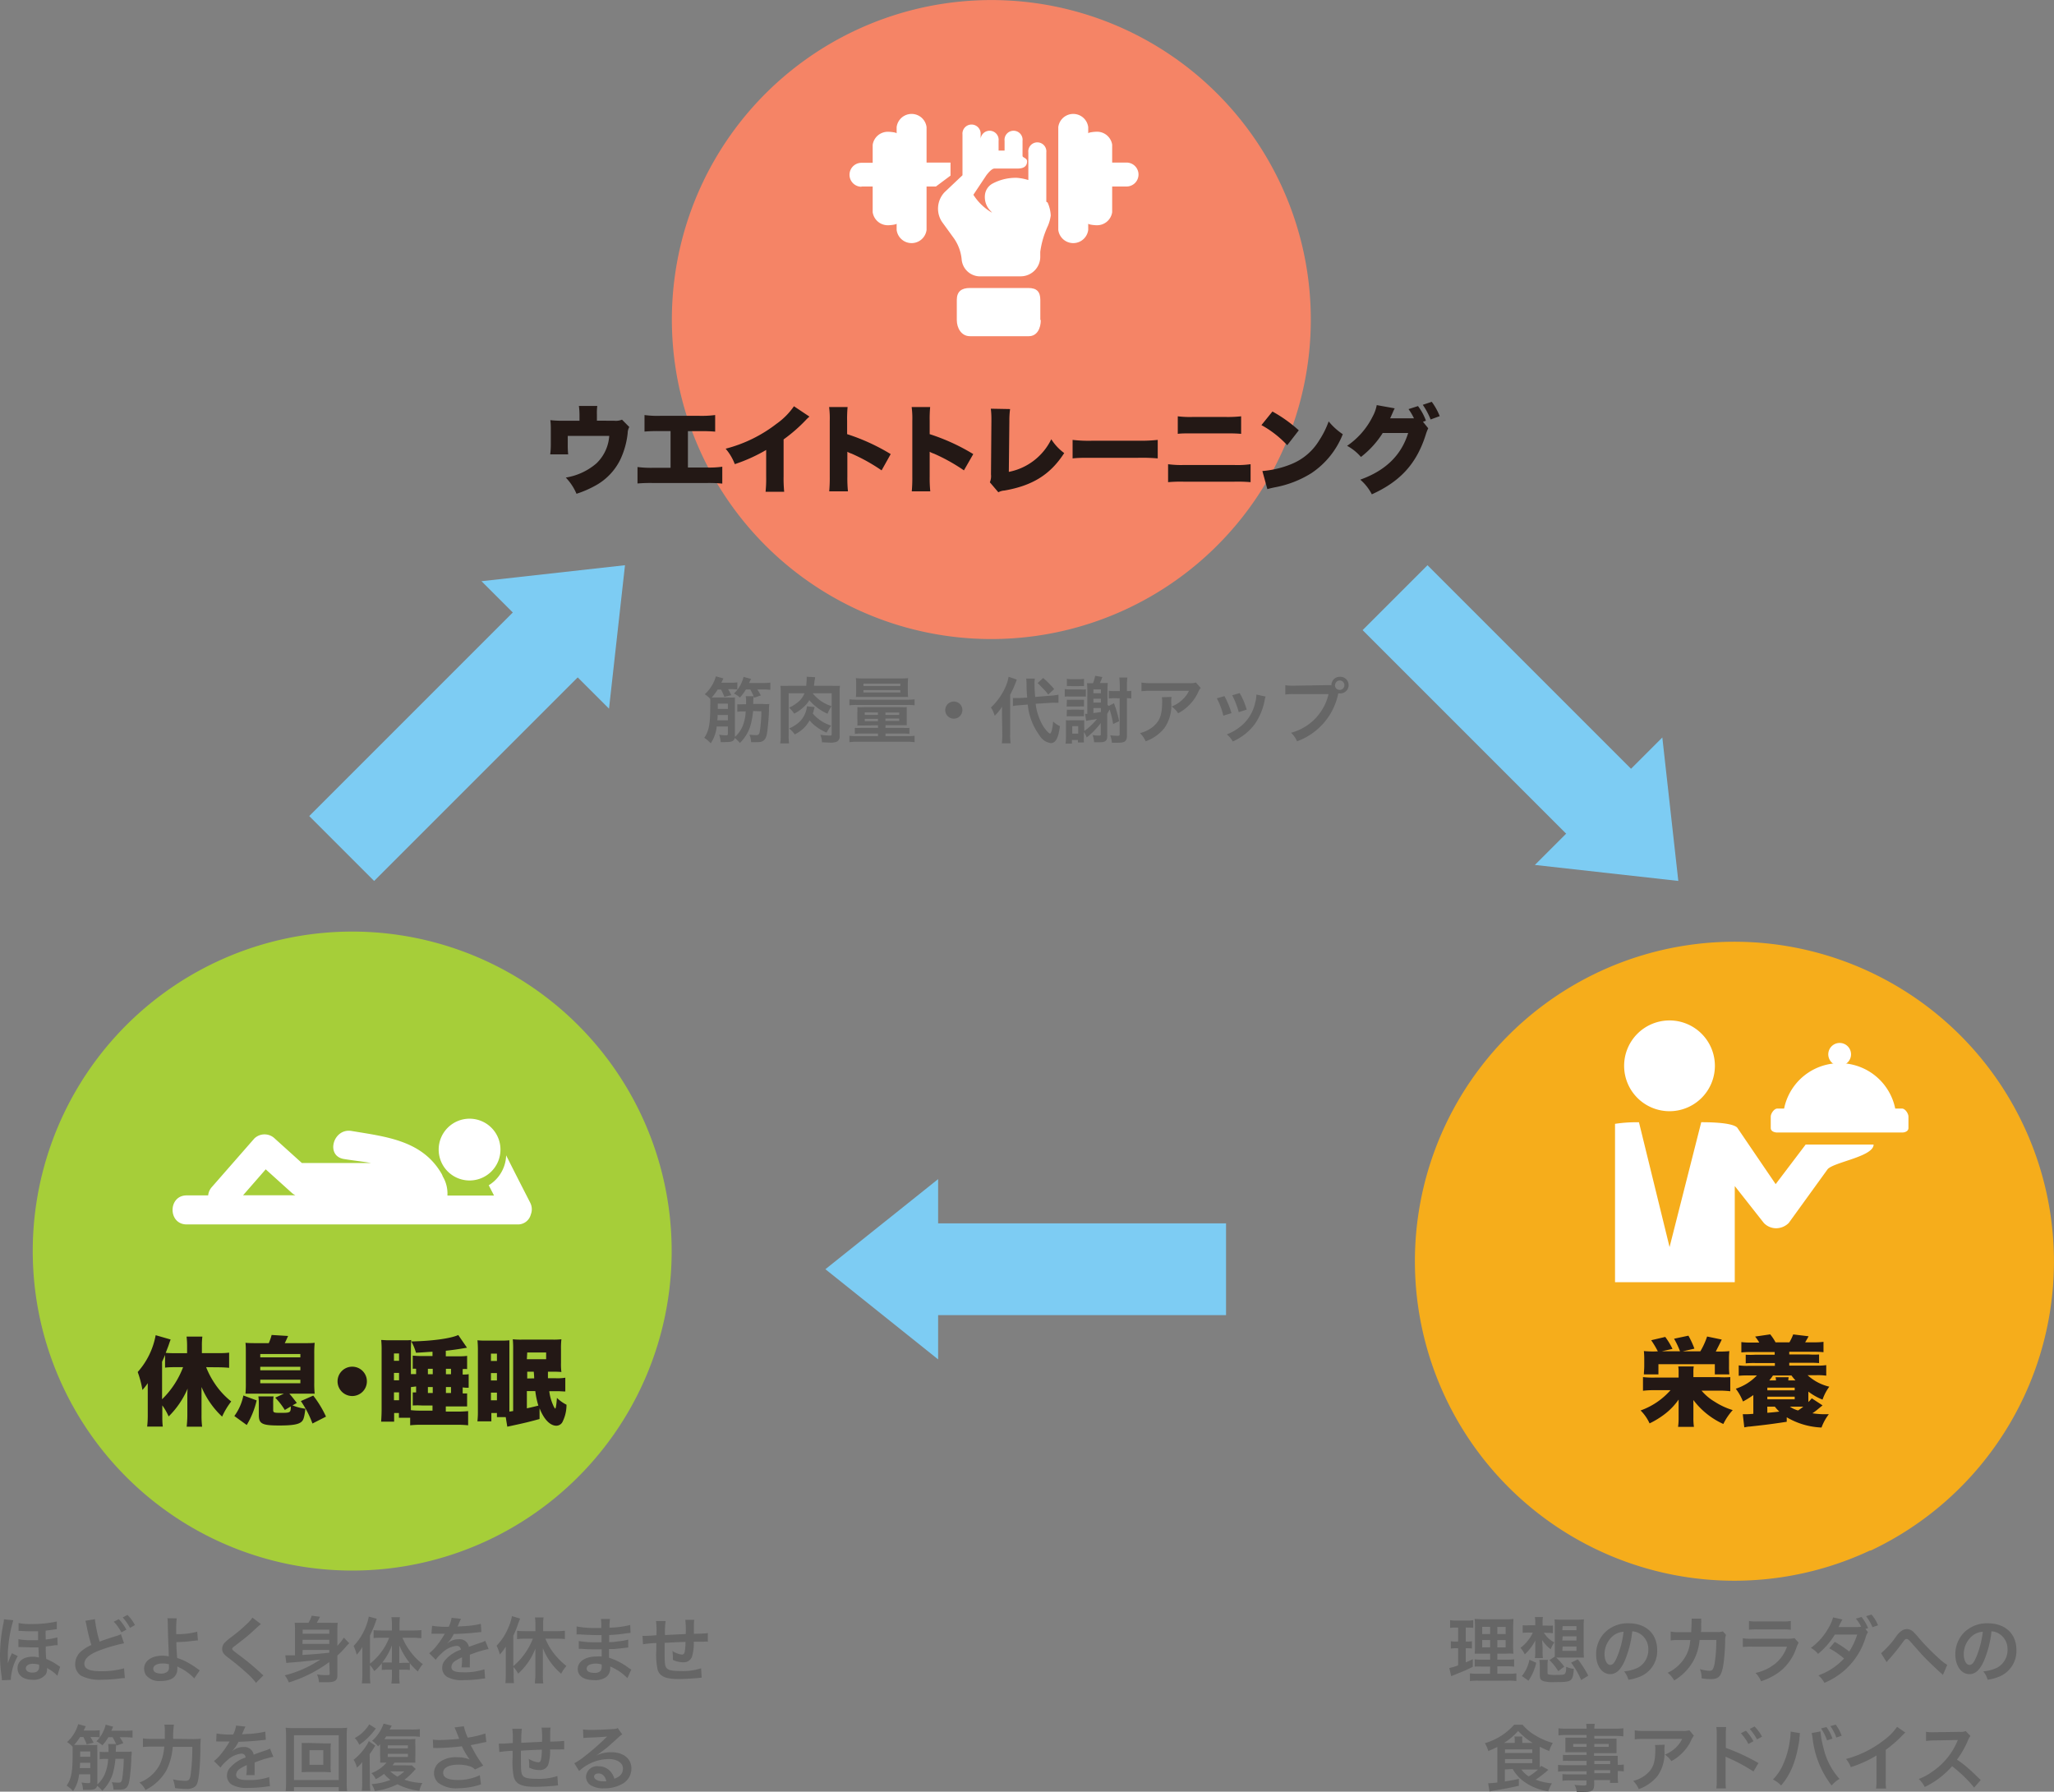 <svg xmlns="http://www.w3.org/2000/svg" width="343.07" height="299.24" viewBox="0 0 343.07 299.24"><rect x="0" y="0" width="343.07" height="299.24" fill="#808080" stroke="none"/><defs><style>.cls-1{fill:#f58466;}.cls-2{fill:#a6ce39;}.cls-3{fill:#f6ad1b;}.cls-4{fill:#231815;}.cls-5{fill:#666;}.cls-6{fill:#7dccf3;}.cls-7{fill:#fff;}</style></defs><title>concept</title><g id="レイヤー_2" data-name="レイヤー 2"><g id="レイヤー_1-2" data-name="レイヤー 1"><path class="cls-1" d="M188.26,101.67a53.36,53.36,0,1,1,25.61-71,53.36,53.36,0,0,1-25.61,71"/><path class="cls-2" d="M81.51,257.25a53.36,53.36,0,1,1,25.61-71,53.37,53.37,0,0,1-25.61,71"/><path class="cls-3" d="M312.38,258.94A53.36,53.36,0,1,1,338,188a53.38,53.38,0,0,1-25.61,71"/><path class="cls-4" d="M102.58,70.27a2.71,2.71,0,0,0,1.31-.18l1.22,1.23a2.1,2.1,0,0,0-.27,1,13.65,13.65,0,0,1-1.24,4.45,9.92,9.92,0,0,1-4.11,4.31,17.44,17.44,0,0,1-3.2,1.39,9,9,0,0,0-1.79-2.71,10.32,10.32,0,0,0,5.12-2.37,7,7,0,0,0,2.14-4.59H94.83V74.2a15,15,0,0,0,.07,1.69h-3a13.23,13.23,0,0,0,.1-1.77V71.9c0-.66,0-1.1-.08-1.73a16,16,0,0,0,2,.1h2.87v-1a11.2,11.2,0,0,0-.1-1.47h3.07a9.14,9.14,0,0,0-.06,1.46v1Z"/><path class="cls-4" d="M114.9,78.08H118a15.47,15.47,0,0,0,2.64-.13v2.82a23.23,23.23,0,0,0-2.59-.1h-9a25.34,25.34,0,0,0-2.57.08V78a17.89,17.89,0,0,0,2.62.13H112V72h-1.76a25,25,0,0,0-2.59.08V69.32a16.17,16.17,0,0,0,2.64.13h6.52a17.51,17.51,0,0,0,2.64-.13v2.77a25.66,25.66,0,0,0-2.6-.08H114.9Z"/><path class="cls-4" d="M135.2,69.58a6,6,0,0,0-.62.59,26.29,26.29,0,0,1-3.7,3.22v6.16a22.65,22.65,0,0,0,.1,2.59h-3.11a21.43,21.43,0,0,0,.1-2.57V75.15a27.43,27.43,0,0,1-5.24,2.37,8.7,8.7,0,0,0-1.53-2.58,23.37,23.37,0,0,0,8.5-4.16,11.76,11.76,0,0,0,2.91-2.93Z"/><path class="cls-4" d="M138.5,82.06a24.31,24.31,0,0,0,.09-2.45V70.3a14.62,14.62,0,0,0-.11-2.32h3.09a21.65,21.65,0,0,0-.08,2.34v2.19a33.91,33.91,0,0,1,7.28,3.33l-1.52,2.72a30.33,30.33,0,0,0-5-2.79,3.32,3.32,0,0,1-.72-.32v4.16a21.57,21.57,0,0,0,.1,2.45Z"/><path class="cls-4" d="M152.29,82.06a24.31,24.31,0,0,0,.09-2.45V70.3a14.62,14.62,0,0,0-.11-2.32h3.09a21.65,21.65,0,0,0-.08,2.34v2.19a33.91,33.91,0,0,1,7.28,3.33L161,78.56a30.33,30.33,0,0,0-5-2.79,3.32,3.32,0,0,1-.72-.32v4.16a21.57,21.57,0,0,0,.1,2.45Z"/><path class="cls-4" d="M168.71,68.32a14,14,0,0,0-.12,2l-.09,8.49a10,10,0,0,0,7.09-5.45,8.57,8.57,0,0,0,2.16,2.31c-2.32,3.59-5.28,5.44-10,6.26a2.36,2.36,0,0,0-1,.29l-1.42-1.67a2.58,2.58,0,0,0,.19-1.31l.07-8.9V70a13.27,13.27,0,0,0-.1-1.74Z"/><path class="cls-4" d="M179.15,73.47a23.16,23.16,0,0,0,3.28.14h7.65a27,27,0,0,0,3.29-.14v3.09a30.69,30.69,0,0,0-3.3-.1h-7.62c-1.79,0-2.32,0-3.3.1Z"/><path class="cls-4" d="M195.1,77.53a16.16,16.16,0,0,0,2.68.13h8.27a15.9,15.9,0,0,0,2.83-.13v3a24.46,24.46,0,0,0-2.78-.08h-8.37a23.34,23.34,0,0,0-2.63.08Zm1.62-8a16.4,16.4,0,0,0,2.5.11h5.42a20.69,20.69,0,0,0,2.66-.11v2.93c-.91-.07-1.33-.08-2.62-.08h-5.49c-1.19,0-1.91,0-2.47.08Z"/><path class="cls-4" d="M212.53,68.73a23.5,23.5,0,0,1,4.4,3.14L215,74.36A17.06,17.06,0,0,0,210.69,71Zm-1.68,9.94a16.32,16.32,0,0,0,4.82-1.15,9.67,9.67,0,0,0,4.69-4,14.84,14.84,0,0,0,1.56-3.14,10.6,10.6,0,0,0,2.36,2.14,14,14,0,0,1-5.22,6.49,17.41,17.41,0,0,1-6.23,2.4c-.62.14-.72.16-1.15.28Z"/><path class="cls-4" d="M238.55,71.53a7.62,7.62,0,0,0-.42,1.09c-1.52,4.8-4.22,7.78-9,9.94a8.18,8.18,0,0,0-1.93-2.45c4.23-1.52,6.84-4.06,8-7.79l-4.25,0a15.52,15.52,0,0,1-3.64,4A8.17,8.17,0,0,0,225,74.46a12.79,12.79,0,0,0,4.26-4.88,6.34,6.34,0,0,0,.69-1.92l3,.54c-.08.16-.1.18-.19.39a2.42,2.42,0,0,0-.11.25l-.15.34c-.11.24-.17.4-.19.42a2,2,0,0,1-.13.27l3.64,0h.35a9.85,9.85,0,0,0-.91-1.54l1.58-.51a9.3,9.3,0,0,1,1.33,2.45l-.5.17Zm.59-4.42a10.7,10.7,0,0,1,1.33,2.39l-1.52.56a12.22,12.22,0,0,0-1.31-2.45Z"/><path class="cls-4" d="M34.43,228.34A14.1,14.1,0,0,0,35.82,231a13.07,13.07,0,0,0,2.8,3.07,12.24,12.24,0,0,0-1.52,2.53,14,14,0,0,1-1.81-2.05,14.29,14.29,0,0,1-1.63-2.9c0,.4,0,.82,0,1.43v3.28a14.33,14.33,0,0,0,.1,1.92H31.18c.06-.58.11-1.28.11-1.91v-2.91c0-.46,0-1.07.05-1.55a14.5,14.5,0,0,1-3.17,4.66,10.44,10.44,0,0,0-1.06-1.85v1.7c0,.67,0,1.2.08,1.84H24.58a15.84,15.84,0,0,0,.1-1.84v-3.73c0-.24,0-.8,0-1.68a10.29,10.29,0,0,1-.89,1.14,16.88,16.88,0,0,0-.79-3,12.64,12.64,0,0,0,3-6.15l2.5.72c-.14.37-.14.37-.38,1.08-.13.35-.28.72-.44,1.15.55.05,1.14.06,1.72.06h1.85v-1.26a12.91,12.91,0,0,0-.09-1.52H33.8a11.83,11.83,0,0,0-.08,1.52V226h2.55c.69,0,1.39,0,2-.09v2.54c-.56-.06-1.28-.09-1.89-.09Zm-5,0c-.5,0-1.24,0-1.86.08V226.3c-.22.53-.27.63-.5,1.14v6.26a14.74,14.74,0,0,0,3.51-5.36Z"/><path class="cls-4" d="M39.14,236.5a8.58,8.58,0,0,0,1.51-3.43l2.22.82A14.15,14.15,0,0,1,41.21,238Zm3.61-3.73c-.85,0-1.3,0-1.75,0a18.88,18.88,0,0,0,.06-1.91v-4.67c0-.9,0-1.41-.06-1.92.51.05,1,.06,2,.06h1.89a8.28,8.28,0,0,0,.48-1.37l2.75.17-.3.66c-.16.35-.16.35-.26.54h3c1,0,1.5,0,2-.06a18.24,18.24,0,0,0-.07,1.92v4.67a17.41,17.41,0,0,0,.07,1.91c-.45,0-.93,0-1.75,0H48.33c.32.35.74.88,1.25,1.55l-.72.4a8.35,8.35,0,0,0,2.15.56c-.18,1.38-.29,1.81-.6,2.13-.48.48-1.49.67-3.74.67-2.9,0-3.44-.27-3.44-1.76v-1.93a6.86,6.86,0,0,0-.08-1.17h2.54a7.27,7.27,0,0,0-.06,1.17v1.12c0,.4.14.46,1.13.46,1.75,0,1.8,0,1.81-1.07l-1,.59a12,12,0,0,0-1.6-2.06l1.44-.66Zm.72-6.07h6.7v-.56h-6.7Zm0,2.16h6.7v-.59h-6.7Zm0,2.17h6.7v-.6h-6.7Zm8.72,6.72A16.77,16.77,0,0,0,50.25,234l2.07-.91a17.9,17.9,0,0,1,2.13,3.51Z"/><path class="cls-4" d="M61.28,230.69a2.45,2.45,0,1,1-2.44-2.43A2.44,2.44,0,0,1,61.28,230.69Z"/><path class="cls-4" d="M69.5,228.61a2.75,2.75,0,0,0-.56,0v-2.2a14.45,14.45,0,0,0,1.73.07h1.57v-.71c-.48,0-1.4.1-2.76.16a8.8,8.8,0,0,0-.78-1.89c3.46-.06,6.59-.49,7.84-1.07L78,225.09c-1.57.27-2.21.36-3.54.51v.93h1.84c.66,0,1.2,0,1.72-.08v2.21a4.14,4.14,0,0,0-.74,0v.91c.46,0,.69,0,1-.06v2.27c-.36,0-.52,0-1-.06v1a5,5,0,0,0,.74,0v2.18l-.56,0h-3v.86h1.88a17.36,17.36,0,0,0,1.85-.08v2.37a16.56,16.56,0,0,0-1.92-.09H70.43a16,16,0,0,0-1.92.09v-1.26H66.63V236h-.8v1.44H63.66c.05-.74.08-1.39.08-2.1v-9.81a14.79,14.79,0,0,0-.07-1.73c.32,0,.69.05,1.27.05h2.45c.59,0,1,0,1.29-.05,0,.34-.05.79-.05,1.63v4.07h.87Zm-3.7-1.33h.85v-1.23H65.8Zm0,3.25h.85V229.3H65.8Zm0,3.33h.85v-1.31H65.8Zm2.83-2.19v3.85a14.06,14.06,0,0,0,1.51.08h2.1v-.86H70.51a14.58,14.58,0,0,0-1.57,0v-2.18c.21,0,.26,0,.56,0v-1Zm3.65-2.15v-.91h-.81v.91Zm-.81,3.14h.81v-1h-.81Zm3.86-3.14v-.91h-.85v.91Zm-.85,3.14h.85v-1h-.85Z"/><path class="cls-4" d="M90.12,237c-1.87.51-2.59.68-4.78,1.15l-.61.13-.26-1.6H83V236h-.93v1.39H79.74a13.73,13.73,0,0,0,.08-1.7V225.66a17.64,17.64,0,0,0-.07-1.81,10.9,10.9,0,0,0,1.27.05h2.81a10.42,10.42,0,0,0,1.25-.05c0,.34,0,.9,0,1.67v10.24l.63-.09V225.41a16.39,16.39,0,0,0-.06-1.73,12.14,12.14,0,0,0,1.51.06h5.17a11.29,11.29,0,0,0,1.44-.06,13.22,13.22,0,0,0-.07,1.71v2.27a9.75,9.75,0,0,0,.07,1.49,11.9,11.9,0,0,0-1.25-.05h-1l0,1.09h1.33a8,8,0,0,0,1.57-.09v2.3c-.45,0-.82-.05-1.38-.05H91.74a8.13,8.13,0,0,0,.66,2.36,1.87,1.87,0,0,0,.33.56c.1,0,.21-.66.29-1.8a6.31,6.31,0,0,0,1.6,1.14,6.28,6.28,0,0,1-.61,2.75,1.18,1.18,0,0,1-1.08.76c-1.06,0-2.1-1.09-2.81-2.92ZM82,227.3h1v-1.22H82Zm0,3.26h1v-1.23H82Zm0,3.31h1v-1.28H82Zm6-6.86h3.22v-1.12H88.06Zm1.22,3.2c0-.08,0-.45-.07-1.11H88.06v1.13Zm-1.22,5c.7-.15.7-.15,1.92-.45a13.61,13.61,0,0,1-.51-2.42l-1.41,0Z"/><path class="cls-4" d="M287,230A13.64,13.64,0,0,0,289,230v2.36a15.6,15.6,0,0,0-1.92-.1h-2.88a8.55,8.55,0,0,0,2.21,1.86,11.89,11.89,0,0,0,3,1.39,9.88,9.88,0,0,0-1.57,2.32,12.94,12.94,0,0,1-5-4,5.24,5.24,0,0,0,0,.56v.32c0,.21,0,.35,0,.39v1.65a9.3,9.3,0,0,0,.09,1.56h-2.65a10.18,10.18,0,0,0,.09-1.53V235c0-.56,0-.83,0-1.25a10.67,10.67,0,0,1-2.14,2.29,14.28,14.28,0,0,1-2.71,1.69,7.31,7.31,0,0,0-1.5-2.16,12,12,0,0,0,5-3.39h-2.6a16.06,16.06,0,0,0-2,.1V230a14.69,14.69,0,0,0,2,.08h3.95v-.86a5.31,5.31,0,0,0-.06-1h2.59a5.43,5.43,0,0,0-.06,1V230ZM276.9,225.7a15.49,15.49,0,0,0-1.11-1.86l2.35-.55a12.46,12.46,0,0,1,1.21,2l-1.81.4h3.07a13.87,13.87,0,0,0-1-2.1l2.4-.51a14.8,14.8,0,0,1,1,2.17l-1.94.44H284a12.36,12.36,0,0,0,1.13-2.47l2.45.51c-.35.74-.72,1.44-1,2h.61a14.22,14.22,0,0,0,1.66-.07,10.49,10.49,0,0,0-.06,1.43v1.05a11.15,11.15,0,0,0,.06,1.41h-2.43v-1.71H277v1.71h-2.43c0-.43.06-.85.06-1.36V227a13.25,13.25,0,0,0-.06-1.35,16.41,16.41,0,0,0,1.64.07Z"/><path class="cls-4" d="M304.41,234.72l-1,.82c-.17.14-.38.29-.69.5a13.37,13.37,0,0,0,2.21.16c.1,0,.31,0,.53,0a8.33,8.33,0,0,0-1.22,2.22,12.42,12.42,0,0,1-5.81-1.71v.75c-2.41.37-3.66.53-6.19.8-.27,0-.53.07-.9.13l-.25-2.19.3,0c.3,0,.72,0,1.46-.07V233a14.33,14.33,0,0,1-1.73,1.07,9,9,0,0,0-1.2-2.13,8.51,8.51,0,0,0,3.53-2.22h-1.37a14,14,0,0,0-1.67.06v-1.74a10.17,10.17,0,0,0,1.67.08h4.37v-.47H293.2a14.42,14.42,0,0,0-1.62.05v-1.44a12.51,12.51,0,0,0,1.62,0h3.22v-.45H292.5a16.21,16.21,0,0,0-1.65.07v-1.73a11.46,11.46,0,0,0,1.65.08h1.34a7.1,7.1,0,0,0-.69-1l2.52-.37a8.11,8.11,0,0,1,.89,1.33h2.32a8.69,8.69,0,0,0,.63-1.32l2.57.31-.22.41c-.1.16-.18.31-.35.6h1.41a11.64,11.64,0,0,0,1.65-.08v1.73a15.7,15.7,0,0,0-1.65-.07h-4.07v.45h3.36a12.69,12.69,0,0,0,1.62,0v1.44a14.51,14.51,0,0,0-1.62-.05h-3.36v.47h4.52a10.1,10.1,0,0,0,1.66-.08v1.76a10.59,10.59,0,0,0-1.66-.08h-1.46a8.11,8.11,0,0,0,3.63,1.92,8,8,0,0,0-1.13,2.16,9.91,9.91,0,0,1-2.37-1.34v1.74a5,5,0,0,0,.57-.62Zm-9.22-2.51h4.57v-.45h-4.57Zm0,1.5h4.57v-.44h-4.57Zm0,2.25c1-.08,1.42-.13,2-.2a7.39,7.39,0,0,1-.75-.83h-1.26Zm1.44-5.41a1.83,1.83,0,0,0-.07-.53h2.19a4.08,4.08,0,0,0-.06.53h1.2a9.84,9.84,0,0,1-.67-.82h-3.09a9.72,9.72,0,0,1-.61.82Zm2.32,4.38a4.4,4.4,0,0,0,1.37.64,7.9,7.9,0,0,0,.88-.64H299Z"/><path class="cls-5" d="M125.78,118.75a12.36,12.36,0,0,1-.45,2.48,6.83,6.83,0,0,1-1.75,2.86,5.7,5.7,0,0,0-.86-.84c-.13.55-.47.69-1.61.69-.25,0-.42,0-.74,0a4.79,4.79,0,0,0-.25-1.24,5.77,5.77,0,0,0,1.11.11c.26,0,.35-.06.35-.23v-1.24h-1.87a6.1,6.1,0,0,1-1,2.8,5.57,5.57,0,0,0-1.08-.91c.81-1.2,1-2.34,1-5.39a10.5,10.5,0,0,0,0-1.11,3.79,3.79,0,0,0-.92-.77,6.41,6.41,0,0,0,1.86-3l1.26.35-.35.72H122a8.48,8.48,0,0,0,1.16-.06v1.19a7.49,7.49,0,0,0-1-.05h-.55a7.65,7.65,0,0,1,.53,1l-1.16.28a7.09,7.09,0,0,0-.56-1.23h-.54a10.21,10.21,0,0,1-1,1.33c.28,0,.45,0,.93,0h1.8a10.07,10.07,0,0,0,1.14,0c0,.26,0,.48,0,1v5.43a.5.5,0,0,1,0,.16,5,5,0,0,0,1.23-1.67,7.17,7.17,0,0,0,.57-2.59h-.48a4.69,4.69,0,0,0-.92.06v-1.26a5.89,5.89,0,0,0,.92,0h.54c0-.4,0-.4,0-.58a3.19,3.19,0,0,0-.06-.76h1.32a8.86,8.86,0,0,0-.56-1.13h-.72a9.17,9.17,0,0,1-1,1.35,4.7,4.7,0,0,0-1-.67,6.12,6.12,0,0,0,1.05-1.35,6,6,0,0,0,.55-1.43l1.25.34s-.12.26-.32.68h2.25a9.09,9.09,0,0,0,1.3-.06v1.2a11.58,11.58,0,0,0-1.3-.06h-.89a8.39,8.39,0,0,1,.6,1l-1.14.39c0-.11,0-.15-.07-.22a8.86,8.86,0,0,0-.06,1.26h1.69a5.61,5.61,0,0,0,1,0,5.21,5.21,0,0,0-.06.85c0,1.06-.15,2.58-.25,3.45-.12,1.05-.29,1.52-.64,1.79s-.59.28-1.34.28l-.76,0a3.66,3.66,0,0,0-.27-1.25,8.69,8.69,0,0,0,1.12.08c.39,0,.52-.14.62-.7a24.57,24.57,0,0,0,.25-3.28Zm-5.92.67c0,.31,0,.51-.06.88h1.78v-.88Zm1.72-1.9h-1.69v.88h1.69Z"/><path class="cls-5" d="M135.74,115.79a6.47,6.47,0,0,0,3.15,2.15,6,6,0,0,0-.67,1.27,8.71,8.71,0,0,1-3.05-2.27,3.56,3.56,0,0,1-.71.92,6.62,6.62,0,0,1-1.81,1.33,4.93,4.93,0,0,0-.86-1,6.17,6.17,0,0,0,1.8-1.2,3.55,3.55,0,0,0,.78-1.2h-2.64v6.94a9.72,9.72,0,0,0,.06,1.43h-1.47a9.59,9.59,0,0,0,.08-1.38v-7.09a9.52,9.52,0,0,0-.05-1.15,12.42,12.42,0,0,0,1.37,0h2.95c0-.35.07-.88.07-1.1v-.41l1.4.07c0,.28-.07.4-.13.94a4.92,4.92,0,0,1-.06.5H139a9.87,9.87,0,0,0,1.29,0,10.73,10.73,0,0,0-.05,1.31v7.06a1,1,0,0,1-.4.93,2.79,2.79,0,0,1-1.28.19l-1.27-.06a3.5,3.5,0,0,0-.27-1.25,13.37,13.37,0,0,0,1.54.13c.29,0,.35,0,.35-.27v-6.79Zm.34,2.3a6.34,6.34,0,0,0-.19.64c0,.14-.07.24-.13.42a4.39,4.39,0,0,0,.74.76,6.59,6.59,0,0,0,2.32,1.28,5.88,5.88,0,0,0-.76,1.17,7.78,7.78,0,0,1-1.9-1.13,5,5,0,0,1-.93-.91,5.6,5.6,0,0,1-2.49,2.34,4.33,4.33,0,0,0-.94-1,5.89,5.89,0,0,0,1.77-1.13,4.23,4.23,0,0,0,1.21-2.56Z"/><path class="cls-5" d="M141.88,116.8a10.35,10.35,0,0,0,1.26.06h8.37a9.52,9.52,0,0,0,1.25-.06v1a7.39,7.39,0,0,0-1.2-.06h-8.43a8.26,8.26,0,0,0-1.25.06Zm2.43,4.37c-.48,0-.78,0-1.11,0a7.75,7.75,0,0,0,0-1v-1.19a7.45,7.45,0,0,0,0-.88,10.42,10.42,0,0,0,1.14,0h6a11,11,0,0,0,1.11,0c0,.27,0,.46,0,.86v1.22c0,.45,0,.73,0,.95-.33,0-.68,0-1.1,0H147.9v.44h3a7.32,7.32,0,0,0,1,0v1a7.71,7.71,0,0,0-1.07-.05H147.9v.43h3.49a10.21,10.21,0,0,0,1.37-.06v1.07a10.42,10.42,0,0,0-1.37-.08h-8.14a9.27,9.27,0,0,0-1.37.08v-1.07a10.12,10.12,0,0,0,1.37.06h3.4v-.43h-2.8a7.62,7.62,0,0,0-1.07.05v-1a7.5,7.5,0,0,0,1,0h2.87v-.44Zm-.15-4.76a11.46,11.46,0,0,0-1.21,0,6.57,6.57,0,0,0,.05-1v-1.15a6.54,6.54,0,0,0-.05-1,10.9,10.9,0,0,0,1.27.05h6.2a10.61,10.61,0,0,0,1.26-.05,7.81,7.81,0,0,0-.05,1v1.15a8.5,8.5,0,0,0,.05,1,11.34,11.34,0,0,0-1.21,0Zm.06-.75h6.16v-.4h-6.16Zm0-1.08h6.16v-.4h-6.16Zm.22,4.4v.42h2.2V119Zm0,1.08v.39h2.2v-.39Zm3.45-.66h2.3V119h-2.3Zm0,1h2.3v-.39h-2.3Z"/><path class="cls-5" d="M160.74,118.59a1.43,1.43,0,1,1-1.42-1.42A1.41,1.41,0,0,1,160.74,118.59Z"/><path class="cls-5" d="M167.36,119.42c0-.61,0-.92,0-1.38a7.77,7.77,0,0,1-1.22,1.5,5.14,5.14,0,0,0-.63-1.38A10.5,10.5,0,0,0,168,114.6a7.1,7.1,0,0,0,.46-1.57l1.37.47a18.87,18.87,0,0,1-1.11,2.55v6.65a10.45,10.45,0,0,0,.08,1.45h-1.47a11.27,11.27,0,0,0,.08-1.48Zm5.62-1.88a9.47,9.47,0,0,0,1.23,3.69c.41.68,1,1.28,1.17,1.28s.4-.59.52-2a4.74,4.74,0,0,0,1.14.78c-.28,2-.7,2.82-1.55,2.82a2.59,2.59,0,0,1-1.83-1.23,10.37,10.37,0,0,1-2-5.21l-1.27.11a8.28,8.28,0,0,0-1.2.14l0-1.34h.38c.22,0,.61,0,.91,0l1.09-.08a21.2,21.2,0,0,1-.11-2.28,8.13,8.13,0,0,0-.06-.89l1.45,0a4.42,4.42,0,0,0-.06.9,20.69,20.69,0,0,0,.12,2.17l2.57-.21a8.27,8.27,0,0,0,1.31-.17l0,1.36h-.35a8.8,8.8,0,0,0-.88,0Zm1.26-4.31a16.91,16.91,0,0,1,1.84,1.86l-1,.91a7,7,0,0,0-.87-1c-.57-.61-.57-.61-.9-.92Z"/><path class="cls-5" d="M177.84,115.08a4.11,4.11,0,0,0,.86.06h1.76a5.16,5.16,0,0,0,.91,0v1.2c-.25,0-.4,0-.86,0H178.7a6.49,6.49,0,0,0-.86,0Zm3.27,7a10.37,10.37,0,0,0,2.12-2c-.3.06-.42.08-1.34.22l-.47.09-.19-1.17h.18l.2,0v-4a9.17,9.17,0,0,0-.06-1.11c.28,0,.5,0,.94,0h.07a5.49,5.49,0,0,0,.35-1.24l1.21.2c-.22.59-.26.71-.41,1h.42c.43,0,.65,0,.9,0a10,10,0,0,0-.05,1.09v2.56l.21.19.86-.46a16.9,16.9,0,0,1,.87,3l-1,.47a14.56,14.56,0,0,0-.59-2.43,8,8,0,0,1-.39.71v3.63c0,.9-.27,1.14-1.35,1.14l-.85,0a3.89,3.89,0,0,0-.25-1.21,6.21,6.21,0,0,0,1.06.09c.27,0,.31,0,.31-.26v-1.2a4.09,4.09,0,0,1,0-.63,13.62,13.62,0,0,1-2.35,2.41,5.52,5.52,0,0,0-.47-.92V123a8.94,8.94,0,0,0,0,1h-1v-.4h-1v.6h-1.06a8.9,8.9,0,0,0,.06-1.17v-1.74c0-.39,0-.63,0-1a3.92,3.92,0,0,0,.78,0h1.47a5.51,5.51,0,0,0,.8,0c0,.35,0,.43,0,1Zm-2.91-5.22a7.37,7.37,0,0,0,.84,0h1.15c.45,0,.61,0,.86,0V118a7.5,7.5,0,0,0-.86,0H179c-.42,0-.58,0-.84,0Zm0,1.66a4.16,4.16,0,0,0,.84,0h1.15a4.76,4.76,0,0,0,.86,0v1.12a5.84,5.84,0,0,0-.86,0H179a8.22,8.22,0,0,0-.84,0Zm0-5.15a3.91,3.91,0,0,0,.83.06h1.18a3.9,3.9,0,0,0,.84-.06v1.22a5.87,5.87,0,0,0-.84,0h-1.18a5.71,5.71,0,0,0-.83,0Zm.89,9.16h1v-1.25h-1Zm4.79-7.39h-1.25v.64h1.25Zm-1.25,2.2h1.25v-.64h-1.25Zm0,1.75c.6-.07.75-.1,1.25-.18v-.65h-1.25Zm3.46-2.48a6.13,6.13,0,0,0-.89.06v-1.3a4.59,4.59,0,0,0,.9.06h.93v-.85a10.37,10.37,0,0,0-.08-1.42h1.35a9.26,9.26,0,0,0-.07,1.42v.85a3.21,3.21,0,0,0,.73-.06v1.3a3.91,3.91,0,0,0-.73-.06v6.18c0,1-.32,1.26-1.51,1.26-.33,0-.53,0-1,0a5.56,5.56,0,0,0-.28-1.25,8,8,0,0,0,1.15.09c.36,0,.42,0,.42-.34v-5.92Z"/><path class="cls-5" d="M195.68,116.4a4.83,4.83,0,0,0-.05,1,6.51,6.51,0,0,1-1.19,4.25,7,7,0,0,1-3.09,2.16,4.16,4.16,0,0,0-.95-1.37,5.56,5.56,0,0,0,2.1-1c1.22-1,1.61-2,1.61-4.27a3.52,3.52,0,0,0-.06-.72Zm4.87-1.51a3.21,3.21,0,0,0-.48.84,7.66,7.66,0,0,1-3.29,3.4A4.14,4.14,0,0,0,195.7,118a5.54,5.54,0,0,0,1.75-1.1,5,5,0,0,0,1.14-1.52h-6.3a11.72,11.72,0,0,0-1.63.07V114a9.75,9.75,0,0,0,1.66.1h6.26a3.39,3.39,0,0,0,1.16-.11Z"/><path class="cls-5" d="M204.51,116.26a14.48,14.48,0,0,1,1.18,2.84l-1.36.43a11.83,11.83,0,0,0-1.09-2.9Zm6.88.08a2.63,2.63,0,0,0-.16.61,10.32,10.32,0,0,1-1.66,4,9.21,9.21,0,0,1-3.66,2.89,4.19,4.19,0,0,0-1-1.19,8,8,0,0,0,2-1.1,6.91,6.91,0,0,0,2.73-4.17,5.44,5.44,0,0,0,.21-1.38Zm-4.33-.58a11.76,11.76,0,0,1,1.17,2.76l-1.33.42a13.68,13.68,0,0,0-1.09-2.82Z"/><path class="cls-5" d="M221.67,114.43c.36,0,.5,0,.71,0a1.38,1.38,0,0,1,1.37-1.39,1.39,1.39,0,1,1,0,2.77l-.22,0a10.79,10.79,0,0,1-6.89,8,4.33,4.33,0,0,0-1-1.43,8.7,8.7,0,0,0,6.26-6.45h-5.71a8.63,8.63,0,0,0-1.51.07v-1.56a8.44,8.44,0,0,0,1.53.08Zm1.3,0a.79.79,0,1,0,.78-.78A.78.78,0,0,0,223,114.4Z"/><path class="cls-5" d="M.32,280.63a6.69,6.69,0,0,0-.1-1A23.33,23.33,0,0,1,0,276.36a27.42,27.42,0,0,1,.55-5.13,3.51,3.51,0,0,0,.11-.78l1.56.16A22.75,22.75,0,0,0,1.31,276c0,.17,0,.76,0,1.12,0,.14,0,.27,0,.39v.24h0a4.59,4.59,0,0,0,.17-.44,8.14,8.14,0,0,1,.33-.79,2.09,2.09,0,0,0,.16-.4l1,.47a9.08,9.08,0,0,0-1.16,3.74,2.09,2.09,0,0,0,0,.24Zm9.26-.75a6.08,6.08,0,0,0-1.45-1.13l-.27-.17a1.7,1.7,0,0,1,0,.24,1.58,1.58,0,0,1-.24.86,2.55,2.55,0,0,1-2.2.87c-1.53,0-2.49-.75-2.49-1.93s1-1.92,2.49-1.92a3.59,3.59,0,0,1,1.07.14c0-.14,0-.27-.07-1.7l-1.26,0-1.62-.05H3.08l0-1.32a9.19,9.19,0,0,0,2.09.16l1.19,0c0-.54,0-.65,0-.81s0-.36,0-.67c-.39,0-.9,0-1.22,0-.48,0-.66,0-1.64-.06h-.4l0-1.31a10.19,10.19,0,0,0,2.16.16,19.07,19.07,0,0,0,4.23-.42l0,1.29a5.51,5.51,0,0,0-.77.1l-1.09.13a5.92,5.92,0,0,0,0,.88s0,.33,0,.6a11.05,11.05,0,0,0,1.95-.35l.05,1.31-.41,0c-.6.1-1.17.17-1.58.21,0,.88,0,1.15.08,2.08a9.42,9.42,0,0,1,2,1.1l.32.21Zm-4.13-2c-.66,0-1.13.31-1.13.75s.41.72,1.1.72,1.12-.3,1.12-.95c0-.09,0-.36,0-.36A3.14,3.14,0,0,0,5.45,277.89Z"/><path class="cls-5" d="M15.85,270.43a21.1,21.1,0,0,0,.79,3.75c.74-.29,1.2-.44,2.71-.92a4.14,4.14,0,0,0,.85-.32l.52,1.52a26.4,26.4,0,0,0-4,1.15c-1.75.64-2.63,1.4-2.63,2.26s.82,1.25,2.75,1.25a13.63,13.63,0,0,0,3.88-.48l.13,1.63c-.26,0-.34,0-1,.09a26,26,0,0,1-2.81.18,6.78,6.78,0,0,1-3.48-.66,2.26,2.26,0,0,1-1-2,2.81,2.81,0,0,1,1.07-2.14,6.87,6.87,0,0,1,1.63-1,29.26,29.26,0,0,1-.81-3.25,6.18,6.18,0,0,0-.19-.79Zm4,0a7.75,7.75,0,0,1,1.26,1.76l-.84.44A7.71,7.71,0,0,0,19,270.85Zm1.86,1.45a8.57,8.57,0,0,0-1.22-1.74l.8-.42a6.92,6.92,0,0,1,1.25,1.69Z"/><path class="cls-5" d="M29.52,270.29a13.51,13.51,0,0,0-.09,1.86c0,.17,0,.21,0,.78a12.6,12.6,0,0,0,3.51-.41l.12,1.46c-.24,0-.24,0-.78.07a25.34,25.34,0,0,1-2.82.21c0,.94.05,1.48.13,2.65a8.86,8.86,0,0,1,1.87.82,14.23,14.23,0,0,1,1.55,1c.16.11.22.16.36.24l-.93,1.35a5,5,0,0,0-.86-.79,7.42,7.42,0,0,0-1.58-1,3.44,3.44,0,0,1-.38-.22,3.53,3.53,0,0,1,0,.39c0,1.34-.95,2.05-2.73,2.05a2.8,2.8,0,0,1-2.52-1,2.18,2.18,0,0,1-.3-1.07c0-1.25,1.23-2.15,3-2.15a4.59,4.59,0,0,1,1.12.12s0,0,0-.12c0-.43-.15-3.7-.16-5.2a10.49,10.49,0,0,0-.06-1.06Zm-2.43,7.54c-.89,0-1.49.36-1.49.88a.67.67,0,0,0,.4.63,2.12,2.12,0,0,0,.88.18,1.69,1.69,0,0,0,1.09-.33.83.83,0,0,0,.25-.67c0-.21,0-.55,0-.56A3.82,3.82,0,0,0,27.09,277.83Z"/><path class="cls-5" d="M43.58,271.25c-.2.15-.43.35-1.48,1.32-.61.57-1.45,1.24-2.85,2.31-.37.27-.46.37-.46.5s0,.2,1.08,1a39.35,39.35,0,0,1,3.78,3.14,3.85,3.85,0,0,0,.35.29l-1.24,1.25a11.42,11.42,0,0,0-1.55-1.64,39.72,39.72,0,0,0-3.1-2.56c-.79-.61-1-.93-1-1.48a1.41,1.41,0,0,1,.4-1,8,8,0,0,1,1-.87,26.82,26.82,0,0,0,2.78-2.34,5.67,5.67,0,0,0,.87-1Z"/><path class="cls-5" d="M55,277.59A22.43,22.43,0,0,1,48.24,281a4.61,4.61,0,0,0-.68-1.19,18.6,18.6,0,0,0,5.94-2.64c-2.5.3-2.88.34-4.91.5a6.83,6.83,0,0,0-.76.08l-.18-1.28.39,0,1.23,0v-4.29a10,10,0,0,0-.05-1.15c.38,0,.66,0,1.3,0h1a5.11,5.11,0,0,0,.54-1.18l1.4.18c-.23.43-.39.73-.55,1h2.22a12.16,12.16,0,0,0,1.28,0,9.26,9.26,0,0,0-.06,1.3v2.55a9.25,9.25,0,0,0,1.08-1.37l.9.94a5.42,5.42,0,0,0-.58.62,17,17,0,0,1-1.4,1.44v3.33c0,.85-.42,1.12-1.76,1.12l-1.31,0a4.29,4.29,0,0,0-.32-1.31,7.55,7.55,0,0,0,1.37.12c.61,0,.74,0,.74-.23Zm0-5.4H50.55v.67H55Zm-4.48,2.37H55v-.69H50.55Zm0,1.85c2.57-.18,2.57-.18,4.48-.38v-.46H50.55Z"/><path class="cls-5" d="M61.8,279.76a10.45,10.45,0,0,0,.06,1.39H60.44a11.2,11.2,0,0,0,.08-1.41v-3.31c0-.63,0-.82,0-1.35a6.32,6.32,0,0,1-.94,1.28,7.44,7.44,0,0,0-.52-1.45A10,10,0,0,0,61.6,270l1.33.36a27.27,27.27,0,0,1-1.13,2.8v4.7A10.17,10.17,0,0,0,65,273.53H63.67c-.41,0-.88,0-1.27.07v-1.34a12.84,12.84,0,0,0,1.31.06h1.75v-1.09a6.81,6.81,0,0,0-.09-1.13H66.8a8.21,8.21,0,0,0-.07,1.14v1.08H69a11.22,11.22,0,0,0,1.38-.07v1.35c-.41,0-.89-.07-1.35-.07H67.22a10.51,10.51,0,0,0,1.4,2.41,9.74,9.74,0,0,0,2,2,6.54,6.54,0,0,0-.83,1.23,12.06,12.06,0,0,1-1.34-1.39v1.14a5.36,5.36,0,0,0-.87-.05h-.9v1a9.22,9.22,0,0,0,.08,1.31H65.37a9.72,9.72,0,0,0,.09-1.31v-1h-.84a5.32,5.32,0,0,0-.85.05V277.8a8.6,8.6,0,0,1-1.26,1.31,4.59,4.59,0,0,0-.71-1Zm3.66-3.52c0-.62,0-.87,0-1.44a10.52,10.52,0,0,1-1.61,2.87c.24,0,.45,0,.8,0h.79Zm2.13,1.47c.35,0,.53,0,.81,0a13.13,13.13,0,0,1-1.71-2.9c0,.67,0,1,0,1.44v1.5Z"/><path class="cls-5" d="M72.17,271.53a14.17,14.17,0,0,0,2.78.16,4.91,4.91,0,0,0,.48-1.49l1.57.17a10.25,10.25,0,0,0-.48,1.08,1.65,1.65,0,0,1-.11.21l.76-.05a16.16,16.16,0,0,0,3.14-.4l.09,1.36-1,.1c-.88.11-2.4.2-3.61.24a6.26,6.26,0,0,1-1.11,1.59l0,0,.24-.18a2.86,2.86,0,0,1,1.69-.54,1.57,1.57,0,0,1,1.71,1.27c.93-.34,1.54-.55,1.84-.65a4,4,0,0,0,.89-.36l.56,1.38a9.21,9.21,0,0,0-1.33.33c-.17,0-.77.25-1.8.61v.13c0,.31,0,.31,0,.48v.48c0,.2,0,.31,0,.39a5.85,5.85,0,0,0,0,.64l-1.39,0a9.07,9.07,0,0,0,.08-1.4v-.28a7.31,7.31,0,0,0-1.16.62,1.26,1.26,0,0,0-.62,1c0,.63.58.88,2,.88a10.48,10.48,0,0,0,3.52-.5l.12,1.54a3.16,3.16,0,0,0-.55.05,21.91,21.91,0,0,1-3.07.22,5.12,5.12,0,0,1-2.67-.51,1.72,1.72,0,0,1-.88-1.54,1.9,1.9,0,0,1,.53-1.34,5.91,5.91,0,0,1,2.58-1.69.65.65,0,0,0-.73-.64,4.06,4.06,0,0,0-2.46,1.23,5.5,5.5,0,0,0-1,1.09l-1.09-1.08a7.43,7.43,0,0,0,1.08-1.06,16,16,0,0,0,1.44-2.06.65.65,0,0,1,.1-.15h-.21l-1.51,0-.33,0a.87.87,0,0,0-.2,0Z"/><path class="cls-5" d="M85.79,279.72a12,12,0,0,0,.06,1.39H84.41a11.45,11.45,0,0,0,.07-1.4v-3.37c0-.6,0-.85,0-1.34a7.51,7.51,0,0,1-1,1.33,6.83,6.83,0,0,0-.54-1.47,9.34,9.34,0,0,0,1.87-2.8,8.47,8.47,0,0,0,.7-2.14l1.37.41c-.15.36-.21.5-.34.86a17.33,17.33,0,0,1-.8,2v5.08A11.45,11.45,0,0,0,89,273.69H87.66a11.09,11.09,0,0,0-1.3.07v-1.39a12.5,12.5,0,0,0,1.3.06h1.77V271.3a7.37,7.37,0,0,0-.08-1.16h1.44a7.16,7.16,0,0,0-.07,1.16v1.13H93a11.14,11.14,0,0,0,1.35-.07v1.4a10.63,10.63,0,0,0-1.32-.07H91.1a9.75,9.75,0,0,0,1.37,2.4,12.14,12.14,0,0,0,2.14,2.16,5.89,5.89,0,0,0-.88,1.29A11,11,0,0,1,92.24,278a10.49,10.49,0,0,1-1.57-2.74c0,.39,0,.71,0,1.21v3.35a8.81,8.81,0,0,0,.07,1.34H89.34c0-.4.08-.88.08-1.33V276.6c0-.39,0-.86,0-1.26a10.83,10.83,0,0,1-2.88,4.19,4.26,4.26,0,0,0-.78-1.09Z"/><path class="cls-5" d="M104.79,280.28a8.32,8.32,0,0,0-2.22-1.64,5.56,5.56,0,0,0-.65-.3v.13a1.86,1.86,0,0,1-.67,1.62,3.16,3.16,0,0,1-2,.52c-1.75,0-2.75-.69-2.75-1.87s1.18-2.08,3.2-2.08a5.54,5.54,0,0,1,.8,0c0-.14,0-.14,0-.29v-.26c0-.17,0-.17,0-.65l-1.2,0c-.74,0-1.18,0-2.17-.08h-.46l0-1.3a15.44,15.44,0,0,0,2.8.21l1,0c0-.1,0-.51,0-1.2l-.76,0c-.58,0-2.13-.06-2.93-.12l-.27,0H96.3v-1.33a15.38,15.38,0,0,0,3.23.26l.9,0a8.08,8.08,0,0,0-.06-1.51h1.52a7.37,7.37,0,0,0-.08,1.46,15.76,15.76,0,0,0,3.45-.45l.06,1.33a6.74,6.74,0,0,0-1,.11c-1,.14-1.52.18-2.58.24,0,.3,0,.44,0,1.18.6,0,.6,0,1.7-.15a8.57,8.57,0,0,0,1.49-.27l0,1.32-.77.09-1.62.17-.82,0c0,1.17,0,1.17,0,1.45a10.75,10.75,0,0,1,3.28,1.7c.21.13.27.18.44.27Zm-5.24-2.43c-1,0-1.56.31-1.56.83s.52.72,1.37.72a1.25,1.25,0,0,0,1-.39,1.44,1.44,0,0,0,.14-.76V278A3.85,3.85,0,0,0,99.55,277.85Z"/><path class="cls-5" d="M117.2,280.19l-.54.06c-.88.09-2.46.18-3.25.18-2.24,0-3.21-.43-3.58-1.58a12.43,12.43,0,0,1-.21-3.28c0-.18,0-.23,0-1.16a18.28,18.28,0,0,0-2.22.21l-.09-1.4h.34c.11,0,.77,0,2-.11,0-.19,0-.3,0-.37a12.33,12.33,0,0,0-.08-2h1.6a14.24,14.24,0,0,0-.1,2.34l3.46-.17a13.33,13.33,0,0,0-.07-2.37h1.5a5.21,5.21,0,0,0-.06.83v1.5a22.15,22.15,0,0,0,2.33-.11l0,1.43a3.71,3.71,0,0,0-.68,0h-1.67a7.66,7.66,0,0,1-.31,2.54,1.47,1.47,0,0,1-1.47.9,4,4,0,0,1-1.71-.4c0-.24,0-.32,0-.48a6.32,6.32,0,0,0-.08-1,3.72,3.72,0,0,0,1.57.59c.31,0,.44-.16.51-.62a10.05,10.05,0,0,0,.11-1.5c-1.82.07-1.82.07-3.49.17v.32c0,.06,0,.06,0,.7v.25c0,.62,0,1.93.06,2.17.1,1,.61,1.26,2.57,1.26a9.74,9.74,0,0,0,3.46-.46Z"/><path class="cls-5" d="M19.28,293.75a13.11,13.11,0,0,1-.44,2.48,6.93,6.93,0,0,1-1.75,2.86,6.29,6.29,0,0,0-.87-.84c-.13.55-.47.69-1.6.69-.26,0-.42,0-.75,0a4.4,4.4,0,0,0-.25-1.24,5.91,5.91,0,0,0,1.11.11c.27,0,.35-.06.35-.23v-1.24H13.21a6,6,0,0,1-1,2.8,5.28,5.28,0,0,0-1.08-.91c.82-1.2,1-2.34,1-5.39,0-.48,0-.86,0-1.11a3.85,3.85,0,0,0-.93-.77,6.41,6.41,0,0,0,1.86-3l1.26.35-.34.72h1.52a8.42,8.42,0,0,0,1.15-.06v1.19a7.4,7.4,0,0,0-1-.05h-.55a7.65,7.65,0,0,1,.53.95l-1.15.28a9,9,0,0,0-.56-1.23h-.54a10.22,10.22,0,0,1-1,1.33c.29,0,.46,0,.94,0h1.8a10.3,10.3,0,0,0,1.14,0,7.8,7.8,0,0,0,0,1v5.43a1,1,0,0,1,0,.16,4.93,4.93,0,0,0,1.22-1.67,7.36,7.36,0,0,0,.58-2.59h-.48a4.87,4.87,0,0,0-.93.06v-1.26a6,6,0,0,0,.93.05h.54c0-.4,0-.4,0-.58a3.19,3.19,0,0,0-.06-.76h1.32a9.16,9.16,0,0,0-.57-1.13H18.1a8.5,8.5,0,0,1-1,1.35,4.62,4.62,0,0,0-1-.67,5.77,5.77,0,0,0,1-1.35,5.61,5.61,0,0,0,.55-1.43l1.25.34s-.12.26-.31.68h2.24a9.25,9.25,0,0,0,1.31-.06v1.2a11.78,11.78,0,0,0-1.31-.06H20a6.45,6.45,0,0,1,.6,1l-1.14.39a1.44,1.44,0,0,0-.07-.22c0,.2,0,.28-.06,1.26H21a5.54,5.54,0,0,0,1-.05c0,.34,0,.42-.06.85,0,1.06-.14,2.58-.25,3.45-.12,1-.29,1.52-.64,1.79s-.58.28-1.34.28l-.75,0a3.93,3.93,0,0,0-.28-1.25,8.72,8.72,0,0,0,1.13.08c.38,0,.51-.14.61-.7a24.57,24.57,0,0,0,.25-3.28Zm-5.91.67c0,.31,0,.51-.06.88h1.77v-.88Zm1.71-1.9H13.39v.88h1.69Z"/><path class="cls-5" d="M32,290.45a12.39,12.39,0,0,0,1.54-.06,15,15,0,0,0-.07,1.81c0,1.65-.16,3.67-.28,4.47-.15,1.1-.32,1.52-.69,1.78a2.36,2.36,0,0,1-1.43.33,13.22,13.22,0,0,1-1.83-.14,5.94,5.94,0,0,0-.34-1.45,10.28,10.28,0,0,0,2.06.24c.57,0,.75-.21.88-1a35.42,35.42,0,0,0,.28-4.67H28.85a10.37,10.37,0,0,1-1.1,4,8.25,8.25,0,0,1-3.45,3.2,4.06,4.06,0,0,0-1-1.25,6.3,6.3,0,0,0,3.39-3,8.73,8.73,0,0,0,.75-3H25.36a12.28,12.28,0,0,0-1.49.07v-1.44a10.43,10.43,0,0,0,1.52.08h2.14c0-.48,0-.6,0-1.22a6.11,6.11,0,0,0-.07-1.16h1.59a15.31,15.31,0,0,0-.13,2.38Z"/><path class="cls-5" d="M36.17,289.53a14.17,14.17,0,0,0,2.78.16,4.91,4.91,0,0,0,.48-1.49l1.57.17a10.25,10.25,0,0,0-.48,1.08,1.65,1.65,0,0,1-.11.21l.76-.05a16.16,16.16,0,0,0,3.14-.4l.09,1.36-.95.1c-.88.11-2.4.2-3.61.24a6.26,6.26,0,0,1-1.11,1.59l0,0,.24-.18a2.86,2.86,0,0,1,1.69-.54,1.57,1.57,0,0,1,1.71,1.27c.93-.34,1.54-.55,1.84-.65a4,4,0,0,0,.89-.36l.56,1.38a9.21,9.21,0,0,0-1.33.33c-.17,0-.77.25-1.8.61v.13c0,.31,0,.31,0,.48v.48c0,.2,0,.31,0,.39a5.85,5.85,0,0,0,0,.64l-1.39,0a9.07,9.07,0,0,0,.08-1.4v-.28a7.31,7.31,0,0,0-1.16.62,1.26,1.26,0,0,0-.62,1c0,.63.58.88,2,.88a10.48,10.48,0,0,0,3.52-.5l.12,1.54a3.16,3.16,0,0,0-.55.05,21.91,21.91,0,0,1-3.07.22,5.12,5.12,0,0,1-2.67-.51,1.72,1.72,0,0,1-.88-1.54,1.9,1.9,0,0,1,.53-1.34,5.91,5.91,0,0,1,2.58-1.69.65.65,0,0,0-.73-.64,4.06,4.06,0,0,0-2.46,1.23,5.5,5.5,0,0,0-1,1.09l-1.09-1.08a7.43,7.43,0,0,0,1.08-1.06,16,16,0,0,0,1.44-2.06.65.65,0,0,1,.1-.15h-.21l-1.51,0-.33,0a.87.87,0,0,0-.2,0Z"/><path class="cls-5" d="M56.58,299.15v-.66H49.1v.66H47.71a12.89,12.89,0,0,0,.07-1.56V290a12.27,12.27,0,0,0-.07-1.44,11.82,11.82,0,0,0,1.41.06h7.43a12.18,12.18,0,0,0,1.43-.06,11.94,11.94,0,0,0-.07,1.44v7.6a11.88,11.88,0,0,0,.07,1.55ZM49.1,297.3h7.48v-7.48H49.1Zm5-6.12c.53,0,.86,0,1.17,0a6.79,6.79,0,0,0-.05,1V295a7,7,0,0,0,.05,1c-.35,0-.66-.05-1.17-.05H51.55a10.89,10.89,0,0,0-1.16.05c0-.32,0-.6,0-1V292.1c0-.35,0-.65,0-1a11.59,11.59,0,0,0,1.16,0Zm-2.41,3.57H54v-2.44H51.69Z"/><path class="cls-5" d="M61.78,297.55a13.59,13.59,0,0,0,.07,1.53H60.43a12.57,12.57,0,0,0,.07-1.5v-2c0-.44,0-.6,0-1.28a4.83,4.83,0,0,1-.89.92,4,4,0,0,0-.55-1.31,9.08,9.08,0,0,0,2-2.17,5.13,5.13,0,0,0,.54-.94l1.08.75a2.11,2.11,0,0,0-.18.27,1.55,1.55,0,0,0-.08.15s0,0-.13.2a9.27,9.27,0,0,1-.55.8Zm1-8.86-.19.24A10.32,10.32,0,0,1,60,291.41a3.38,3.38,0,0,0-.74-1.13A6.25,6.25,0,0,0,61.67,288Zm6.66,6.76c-.18.18-.22.23-.39.42a9.76,9.76,0,0,1-1.5,1.37,10,10,0,0,0,3,.55,4.2,4.2,0,0,0-.5,1.31A10.78,10.78,0,0,1,66.38,298a11.78,11.78,0,0,1-3.79,1.14,3.45,3.45,0,0,0-.54-1.16,10.65,10.65,0,0,0,3.16-.71,6.23,6.23,0,0,1-1.07-1,7.88,7.88,0,0,1-1.38.88,2.93,2.93,0,0,0-.73-1,6.22,6.22,0,0,0,2.53-1.76c-.59,0-.79,0-1.07,0a8.45,8.45,0,0,0,0-1.17v-1.91l-.34.37a3.74,3.74,0,0,0-1-.93,6.83,6.83,0,0,0,1.92-2.88l1.37.35c-.1.16-.15.25-.36.64h3.59a10,10,0,0,0,1.46-.07v1.29a9.76,9.76,0,0,0-1.42-.08H64.51l-.31.48h4a8.35,8.35,0,0,0,1.18-.05,9.65,9.65,0,0,0,0,1.19v1.57a11.12,11.12,0,0,0,0,1.2c-.3,0-.53,0-1,0H65.91a5.46,5.46,0,0,1-.36.45h2.29a5.28,5.28,0,0,0,.93,0ZM64.77,292h3.36v-.5H64.77Zm0,1.44h3.36v-.52H64.77Zm.41,2.41a7.05,7.05,0,0,0,1.2.88,7.09,7.09,0,0,0,1.16-.88Z"/><path class="cls-5" d="M72.3,290.55a7.9,7.9,0,0,0,1.16.06c.9,0,2.5-.11,3.24-.2-.2-.53-.72-1.8-.78-1.9l1.55-.2a10.07,10.07,0,0,0,.66,1.91,18,18,0,0,0,2.94-.7l.16,1.42c-.31.05-.44.09-.85.17-.18.05-.76.17-1.76.36.43.81.71,1.31.83,1.53a22.33,22.33,0,0,0,1.27,1.89l-1.39.64a2.07,2.07,0,0,0-.83-.52,6,6,0,0,0-1.89-.28c-1.64,0-2.59.5-2.59,1.35s.88,1.21,2.51,1.21a8.34,8.34,0,0,0,3.61-.8l.2,1.53a12.32,12.32,0,0,1-3.81.65,5,5,0,0,1-3.33-.91,2.24,2.24,0,0,1-.71-1.62,2.31,2.31,0,0,1,.87-1.79,4.55,4.55,0,0,1,3-.86,5.6,5.6,0,0,1,2.08.36,13.07,13.07,0,0,1-1.3-2.19,38.93,38.93,0,0,1-4.25.29,3.17,3.17,0,0,0-.53,0Z"/><path class="cls-5" d="M93.2,298.19l-.54.06c-.88.09-2.46.18-3.25.18-2.24,0-3.21-.43-3.58-1.58a12.43,12.43,0,0,1-.21-3.28c0-.18,0-.23,0-1.16a18.28,18.28,0,0,0-2.22.21l-.09-1.4h.34c.11,0,.77,0,2-.11,0-.19,0-.3,0-.37a12.33,12.33,0,0,0-.08-2h1.6a14.24,14.24,0,0,0-.1,2.34l3.46-.17a13.33,13.33,0,0,0-.07-2.37h1.5a5.21,5.21,0,0,0-.06.83v1.5a22.15,22.15,0,0,0,2.33-.11l0,1.43a3.71,3.71,0,0,0-.68,0H91.88a7.66,7.66,0,0,1-.31,2.54,1.47,1.47,0,0,1-1.47.9,4,4,0,0,1-1.71-.4c0-.24,0-.32,0-.48a6.32,6.32,0,0,0-.08-1,3.72,3.72,0,0,0,1.57.59c.31,0,.44-.16.51-.62a10.05,10.05,0,0,0,.11-1.5c-1.82.07-1.82.07-3.49.17v.32c0,.06,0,.06,0,.7v.25c0,.62,0,1.93.06,2.17.1,1,.61,1.26,2.57,1.26a9.74,9.74,0,0,0,3.46-.46Z"/><path class="cls-5" d="M99.57,293.2a5.91,5.91,0,0,1,2.52-.55c2,0,3.37,1.05,3.37,2.7a2.92,2.92,0,0,1-1.63,2.65,6,6,0,0,1-2.9.68,4.06,4.06,0,0,1-2.33-.55,1.74,1.74,0,0,1-.72-1.38A1.85,1.85,0,0,1,100,295a2.56,2.56,0,0,1,2.07,1,3.19,3.19,0,0,1,.55,1.08c1-.37,1.43-.89,1.43-1.74s-.92-1.55-2.38-1.55a7.38,7.38,0,0,0-4.94,2l-.81-1.3a10.47,10.47,0,0,0,1.69-1.13,39.24,39.24,0,0,0,3.58-3.12l.22-.21h0c-.46.06-1.22.1-3.39.2a3.34,3.34,0,0,0-.58.06l-.06-1.44a10.49,10.49,0,0,0,1.41.07c1,0,2.49-.06,3.65-.14a1.72,1.72,0,0,0,.74-.16l.75,1.06a2.61,2.61,0,0,0-.63.49c-.6.55-1.47,1.33-1.88,1.68-.22.18-1.08.83-1.32,1a4.68,4.68,0,0,1-.49.32Zm.36,3c-.43,0-.7.21-.7.55s.54.75,1.42.75a4,4,0,0,0,.63,0C101.06,296.62,100.61,296.19,99.93,296.19Z"/><path class="cls-5" d="M243.1,271.83a4.84,4.84,0,0,0-.9.06v-1.3a6.07,6.07,0,0,0,1.09.08H245a5.17,5.17,0,0,0,1.07-.08v1.29a6.28,6.28,0,0,0-.89-.05h-.36v2.34h.28a3.51,3.51,0,0,0,.75-.06v1.22a5.9,5.9,0,0,0-.75-.05h-.28v2.37c.5-.22.65-.28,1.18-.54l0,1.27c-1,.51-1.51.72-3.37,1.47l-.24.1-.32-1.36a9,9,0,0,0,1.47-.45v-2.86h-.39a5,5,0,0,0-.82.06v-1.23a4.24,4.24,0,0,0,.84.06h.37v-2.34Zm5.79,6.52h-1.33a11.09,11.09,0,0,0-1.25,0v-1.22a7,7,0,0,0,1.24.06h1.34v-1h-1.14c-.8,0-1.08,0-1.44,0a14.07,14.07,0,0,0,.05-1.49v-2.71a12.52,12.52,0,0,0-.06-1.6c.46,0,.84.06,1.62.06h3.31a11.75,11.75,0,0,0,1.55-.06c0,.34-.05.91-.05,1.64v2.55a14.87,14.87,0,0,0,.05,1.61,11.14,11.14,0,0,0-1.31,0h-1.38v1h1.54a8.08,8.08,0,0,0,1.27-.06v1.23a9.91,9.91,0,0,0-1.26-.06h-1.55v1.24H252a8,8,0,0,0,1.27-.06v1.28a9.62,9.62,0,0,0-1.35-.06h-5.05a10.13,10.13,0,0,0-1.36.06v-1.28a7.38,7.38,0,0,0,1.21.06h2.15Zm-1.33-6.64v1.2h1.33v-1.2Zm0,2.21v1.21h1.33v-1.21Zm2.53-1h1.39v-1.2h-1.39Zm0,2.22h1.39v-1.21h-1.39Z"/><path class="cls-5" d="M257.87,272.67a4.12,4.12,0,0,0,1.75,1.64,4.53,4.53,0,0,0-.61,1.15,6.19,6.19,0,0,1-1.42-1.53c0,.49.06,1,.06,1.29v.66a8.9,8.9,0,0,0,.05,1.05h-1.34a5.67,5.67,0,0,0,.07-1.05v-.63c0-.47,0-.47,0-.72s0-.13,0-.54a8.39,8.39,0,0,1-1.75,2.32,6.17,6.17,0,0,0-.72-1.11,5.68,5.68,0,0,0,1.27-1.24,5.94,5.94,0,0,0,.79-1.29h-.61a7.69,7.69,0,0,0-1.08.05v-1.27a9.82,9.82,0,0,0,1.1,0h1V271a4.82,4.82,0,0,0-.07-.93h1.35a4.18,4.18,0,0,0-.06,1v.43h.72a9.83,9.83,0,0,0,1,0v1.27a7.72,7.72,0,0,0-1-.05Zm-3.68,7.25a6,6,0,0,0,1.26-2.72l1.14.51a8.82,8.82,0,0,1-1.3,3Zm4.29-.61c0,.23,0,.31.24.36a3.34,3.34,0,0,0,.86.07c1.28,0,1.63,0,1.8-.2s.2-.49.21-1.16a4.15,4.15,0,0,0,1.28.35c-.18,2.13-.3,2.21-3.18,2.21a6.09,6.09,0,0,1-1.89-.16c-.47-.16-.61-.41-.61-1v-1.41a7.16,7.16,0,0,0-.08-1.14h1.43a6.17,6.17,0,0,0-.06,1.14Zm1.21-2.64c0-.32,0-.63,0-1v-4.09c0-.47,0-.83-.05-1.12a9.73,9.73,0,0,0,1.15.05h2.62a9.83,9.83,0,0,0,1.15-.05,8.71,8.71,0,0,0-.05,1.12v4.1a10.12,10.12,0,0,0,.05,1.16l-1.11,0h-2.73c-.29,0-.49,0-.79,0a11.07,11.07,0,0,1,1.34,1.51l-1,.77a8.81,8.81,0,0,0-1.47-1.85Zm1.26-4.4h2.36v-.68H261Zm0,1.72h2.36v-.7H261Zm0,1.73h2.36V275H261Zm3.14,4.88a12.73,12.73,0,0,0-1.68-2.91l1.13-.55a17.14,17.14,0,0,1,1.74,2.72Z"/><path class="cls-5" d="M271.38,277.36c-.68,1.55-1.45,2.25-2.43,2.25-1.37,0-2.36-1.39-2.36-3.32a5.17,5.17,0,0,1,1.32-3.49,5.41,5.41,0,0,1,4.13-1.68c2.88,0,4.75,1.75,4.75,4.45a4.61,4.61,0,0,1-2.91,4.47,8.23,8.23,0,0,1-1.89.51,3.74,3.74,0,0,0-.73-1.4,6.65,6.65,0,0,0,2.39-.66,3.37,3.37,0,0,0,1.66-3,3,3,0,0,0-1.47-2.67,2.7,2.7,0,0,0-1.21-.36A17.44,17.44,0,0,1,271.38,277.36Zm-1.76-4.3A4,4,0,0,0,268,276.3c0,1,.42,1.77.94,1.77s.81-.51,1.24-1.54a15.91,15.91,0,0,0,1-4A3.08,3.08,0,0,0,269.62,273.06Z"/><path class="cls-5" d="M288.29,273.06a2,2,0,0,0-.14.81c0,1.35-.16,3.2-.28,4-.32,2.08-.74,2.57-2.17,2.57a9.79,9.79,0,0,1-1.49-.13,3.66,3.66,0,0,0-.28-1.54,6.38,6.38,0,0,0,1.59.28c.51,0,.69-.27.88-1.31a26,26,0,0,0,.27-3.84h-2.8a8.8,8.8,0,0,1-1,3.43,8.7,8.7,0,0,1-3.24,3.33,4.56,4.56,0,0,0-1.08-1.28,6.68,6.68,0,0,0,3.12-3,5.81,5.81,0,0,0,.61-2.08c0-.17.05-.29.06-.38l-2,0a8.14,8.14,0,0,0-1.29.06V272.5a6.93,6.93,0,0,0,1.33.1l2.1,0c0-.45.06-1.15.06-1.49v-.3a2.07,2.07,0,0,0,0-.47l1.61,0a2.32,2.32,0,0,0,0,.38c0,.07,0,.14,0,.22a7.73,7.73,0,0,0,0,.88c0,.26,0,.37-.05.75h2.66a2.35,2.35,0,0,0,1-.11Z"/><path class="cls-5" d="M300.41,274.36a4.82,4.82,0,0,0-.34.76,8.44,8.44,0,0,1-2.78,4.05,10.5,10.5,0,0,1-3.15,1.63,4.08,4.08,0,0,0-.93-1.39,7.83,7.83,0,0,0,3.33-1.58,6.21,6.21,0,0,0,1.93-2.81h-5.84a11.74,11.74,0,0,0-1.53.06v-1.46a8.76,8.76,0,0,0,1.56.08h5.71a4.93,4.93,0,0,0,1.35-.11Zm-8.29-3.63a7,7,0,0,0,1.4.08h4.19a7.06,7.06,0,0,0,1.4-.08v1.47a8.94,8.94,0,0,0-1.38-.06H293.5a8.94,8.94,0,0,0-1.38.06Z"/><path class="cls-5" d="M312,272.6a2.6,2.6,0,0,0-.37.8,11.93,11.93,0,0,1-6.91,7.66,4.15,4.15,0,0,0-1-1.24A10.81,10.81,0,0,0,308,277a13.41,13.41,0,0,0-2.46-1.7l.92-1.07a17.14,17.14,0,0,1,2.41,1.61A12,12,0,0,0,310.2,273l-3.73,0a12.94,12.94,0,0,1-2.81,3.23,3.84,3.84,0,0,0-1.2-1,10.36,10.36,0,0,0,3-3.43,6.54,6.54,0,0,0,.71-1.67l1.56.35a6.83,6.83,0,0,0-.36.68c-.21.42-.23.47-.29.58l.34,0h.28l2.5,0a5,5,0,0,0,.66-.05,7.4,7.4,0,0,0-.87-1.35l.93-.28a7.54,7.54,0,0,1,1.1,1.86l-.44.15Zm.76-.83a9.11,9.11,0,0,0-1.07-1.84l.89-.28a6.53,6.53,0,0,1,1.1,1.8Z"/><path class="cls-5" d="M314.19,276.12a15.49,15.49,0,0,0,2.61-2.94,3.72,3.72,0,0,1,.74-.75,1.49,1.49,0,0,1,2,.09,7.72,7.72,0,0,1,.81.87,38.52,38.52,0,0,0,3.58,3.67,8,8,0,0,0,1.31,1l-.73,1.7a2.3,2.3,0,0,0-.35-.35c-.62-.55-1.57-1.45-2.45-2.33s-.93-1-2.21-2.43c-.75-.85-.82-.91-1.05-.91s-.31.11-.72.65a33,33,0,0,1-2.36,2.9,1.75,1.75,0,0,0-.25.32Z"/><path class="cls-5" d="M331.38,277.36c-.68,1.55-1.45,2.25-2.43,2.25-1.37,0-2.36-1.39-2.36-3.32a5.17,5.17,0,0,1,1.32-3.49,5.41,5.41,0,0,1,4.13-1.68c2.88,0,4.75,1.75,4.75,4.45a4.61,4.61,0,0,1-2.91,4.47,8.23,8.23,0,0,1-1.89.51,3.74,3.74,0,0,0-.73-1.4,6.65,6.65,0,0,0,2.39-.66,3.37,3.37,0,0,0,1.66-3,3,3,0,0,0-1.47-2.67,2.7,2.7,0,0,0-1.21-.36A17.44,17.44,0,0,1,331.38,277.36Zm-1.76-4.3A4,4,0,0,0,328,276.3c0,1,.42,1.77.94,1.77s.81-.51,1.24-1.54a15.91,15.91,0,0,0,1-4A3.08,3.08,0,0,0,329.62,273.06Z"/><path class="cls-5" d="M251.35,295.53v2c1.15-.18,1.25-.19,2.34-.43v1.15c-1.27.3-2.2.48-4.35.84l-.55.12-.23-1.38h.18c.15,0,.87-.06,1.35-.12v-5.4c0-.15,0-.23,0-.54-.56.28-.83.4-1.5.68a5.73,5.73,0,0,0-.58-1.31,10.39,10.39,0,0,0,4.89-3.08h1.41a8.22,8.22,0,0,0,2.14,1.79,11.81,11.81,0,0,0,2.91,1.26,5.63,5.63,0,0,0-.6,1.33,12.26,12.26,0,0,1-1.58-.71v2.93c0,.24,0,.34,0,.54l.23-.27,1.21.65a17.31,17.31,0,0,1-2.13,1.65,9.82,9.82,0,0,0,2.72.62,6.41,6.41,0,0,0-.61,1.33,9.22,9.22,0,0,1-4.2-1.73,6.72,6.72,0,0,1-1.75-2ZM253,291.1v-.35a2.79,2.79,0,0,0-.06-.72h1.32a4.75,4.75,0,0,0,0,.72v.35H256a11,11,0,0,1-2.43-2,10.65,10.65,0,0,1-2.36,2Zm-1.63,1.68h4.56v-.6h-4.56Zm0,1.69h4.56v-.67h-4.56Zm2.73,1.06a4.32,4.32,0,0,0,1.24,1.16,9.36,9.36,0,0,0,1.54-1.15h-2.78Z"/><path class="cls-5" d="M265,294.1h-2.84a9.12,9.12,0,0,0-1.11,0v-1a8.23,8.23,0,0,0,1.13,0H265v-.45h-2.54c-.44,0-.74,0-1,0,0-.25,0-.5,0-.8v-.79c0-.34,0-.56,0-.84.31,0,.56,0,1,0H265v-.45h-3.29a11.13,11.13,0,0,0-1.4.07v-1.19a10.8,10.8,0,0,0,1.47.07H265a5,5,0,0,0-.07-.81h1.45a3.71,3.71,0,0,0-.09.81h3.37a11,11,0,0,0,1.48-.07V290a11.24,11.24,0,0,0-1.4-.07h-3.45v.45H269c.46,0,.72,0,1,0,0,.26,0,.46,0,.84v.79c0,.36,0,.54,0,.8-.26,0-.57,0-1,0h-2.76v.45h2.69c.71,0,.95,0,1.28,0a9.63,9.63,0,0,0,0,1.09v.42a7.66,7.66,0,0,0,1-.06v1.14a6.54,6.54,0,0,0-1-.06v.69a8.76,8.76,0,0,0,.06,1.3h-1.35v-.47h-2.65v.67c0,1.08-.3,1.31-1.76,1.31-.29,0-.77,0-1.15,0a3.35,3.35,0,0,0-.37-1.19,14.19,14.19,0,0,0,1.52.11c.37,0,.47-.06.47-.28v-.57h-2.82a7.93,7.93,0,0,0-1.19.06v-1.12a8,8,0,0,0,1.14.05H265v-.51h-3.44a8.28,8.28,0,0,0-1.32.06v-1.14a9.3,9.3,0,0,0,1.29.06H265Zm-2.24-2.83v.49H265v-.49Zm3.53.49h2.41v-.49h-2.41Zm2.65,2.87v-.53h-2.65v.53Zm-2.65,1.53h2.65v-.51h-2.65Z"/><path class="cls-5" d="M278.05,291.4a7.51,7.51,0,0,0-.05,1,6.51,6.51,0,0,1-1.18,4.25,7,7,0,0,1-3.1,2.16,4.28,4.28,0,0,0-.94-1.37,5.44,5.44,0,0,0,2.09-1c1.23-1,1.61-2,1.61-4.27a2.93,2.93,0,0,0-.06-.72Zm4.87-1.51a3.21,3.21,0,0,0-.48.84,7.43,7.43,0,0,1-1.85,2.41,7.14,7.14,0,0,1-1.43,1,4.29,4.29,0,0,0-1.08-1.09,5.65,5.65,0,0,0,1.75-1.1,5.19,5.19,0,0,0,1.14-1.52h-6.3a11.55,11.55,0,0,0-1.63.07V289a9.62,9.62,0,0,0,1.65.1H281a3.5,3.5,0,0,0,1.17-.11Z"/><path class="cls-5" d="M286.67,298.69a8.48,8.48,0,0,0,.07-1.34v-7.69a7.46,7.46,0,0,0-.07-1.22h1.64a11.05,11.05,0,0,0-.05,1.26v2.23a34,34,0,0,1,5.45,2.53l-.84,1.41a29.08,29.08,0,0,0-4.25-2.29,3.34,3.34,0,0,1-.4-.2c0,.34,0,.54,0,.81v3.17c0,.65,0,1,.05,1.33Zm4.94-9.63a8,8,0,0,1,1.26,1.76l-.84.45a8.32,8.32,0,0,0-1.26-1.79Zm1.86,1.45a9.3,9.3,0,0,0-1.22-1.74l.8-.42a7,7,0,0,1,1.25,1.7Z"/><path class="cls-5" d="M300.66,289.47a.93.93,0,0,0-.06.24l0,.2-.06.35,0,.29c-.5,3.44-1.44,5.8-3.05,7.65a5.14,5.14,0,0,0-1.36-1,8,8,0,0,0,1.71-2.56,14.32,14.32,0,0,0,1.13-4.11,9.23,9.23,0,0,0,.11-1.16v-.17Zm3.41-.3a14.31,14.31,0,0,0,.5,2.76,11.59,11.59,0,0,0,2.68,5.18,4.75,4.75,0,0,0-1.32,1.1,15.73,15.73,0,0,1-3.18-7.89,4.75,4.75,0,0,0-.17-.86Zm1-.72a7.31,7.31,0,0,1,1,1.93l-.91.29a8.36,8.36,0,0,0-1-2Zm1.65,1.74a8.44,8.44,0,0,0-1-1.9l.89-.25a7.21,7.21,0,0,1,1,1.86Z"/><path class="cls-5" d="M318.24,289.37a4.55,4.55,0,0,0-.45.42,20.61,20.61,0,0,1-2.83,2.47v5.12a9,9,0,0,0,.06,1.34h-1.68a6.62,6.62,0,0,0,.08-1.3V293.2a19.52,19.52,0,0,1-4.29,1.94,4.35,4.35,0,0,0-.8-1.36,17.64,17.64,0,0,0,6.3-3.12,9.58,9.58,0,0,0,2.23-2.25Z"/><path class="cls-5" d="M329.73,298.55a22.2,22.2,0,0,0-3.68-3.56,14.15,14.15,0,0,1-4.57,3.46,4.83,4.83,0,0,0-1-1.33,9.85,9.85,0,0,0,2.4-1.32,11.57,11.57,0,0,0,4-4.88l.13-.31-4,.07a9.21,9.21,0,0,0-1.31.1l0-1.54a5.18,5.18,0,0,0,1.05.07h.29l4.22-.06a2.56,2.56,0,0,0,1.07-.13l.79.82a2.12,2.12,0,0,0-.38.64,16.07,16.07,0,0,1-1.87,3.31,19.41,19.41,0,0,1,2.21,1.74c.3.27.3.27,1.75,1.67Z"/><rect class="cls-6" x="49.38" y="115.49" width="52.5" height="15.33" transform="translate(-64.93 89.55) rotate(-45)"/><polygon class="cls-6" points="101.72 118.36 104.39 94.4 80.42 97.07 101.72 118.36"/><rect class="cls-6" x="243.9" y="92.13" width="15.33" height="52.5" transform="translate(-10.02 212.56) rotate(-45)"/><polygon class="cls-6" points="256.36 144.46 280.32 147.13 277.65 123.17 256.36 144.46"/><rect class="cls-6" x="152.28" y="204.32" width="52.5" height="15.33"/><polygon class="cls-6" points="156.69 196.93 137.86 211.98 156.69 227.04 156.69 196.93"/><path class="cls-7" d="M143.89,31.15h1.87v4.29a2.55,2.55,0,0,0,2.57,2.18c.38,0,1.43-.11,1.43-.28V38.4a2.52,2.52,0,0,0,5,0V31.15h1.56l2.44-1.82V27.15h-4V21.23a2.52,2.52,0,0,0-5,0v1.06c0-.17-1-.28-1.43-.28a2.55,2.55,0,0,0-2.57,2.18v3h-1.87a2,2,0,0,0,0,4Z"/><path class="cls-7" d="M188.16,27.15h-2.4v-3A2.56,2.56,0,0,0,183.18,22c-.37,0-1.42.11-1.42.28V21.23a2.52,2.52,0,0,0-5,0v6.3h0v4.19h0V38.4a2.52,2.52,0,0,0,5,0V37.34c0,.17,1.05.28,1.43.28a2.55,2.55,0,0,0,2.57-2.18V31.15h2.4a2,2,0,0,0,0-4Z"/><path class="cls-7" d="M162.26,20.8a1.52,1.52,0,0,0-1.5,1.67v6.8l-3,2.84a4,4,0,0,0-.44,4.92l2,2.76a7.33,7.33,0,0,1,1.3,3.52,3.09,3.09,0,0,0,3.31,2.84h6.6a3.27,3.27,0,0,0,3.22-3.37v-.73a15.13,15.13,0,0,1,1.29-4.36A6.84,6.84,0,0,0,175.5,36a5.86,5.86,0,0,0-.53-2.19s-.21-.09-.21-.14V25.46a1.51,1.51,0,1,0-3,0v4.61a8.75,8.75,0,0,0-1.9-.37,8.22,8.22,0,0,0-4,.92,2.46,2.46,0,0,0-1.33,1.79,3.28,3.28,0,0,0,.86,2.76c.11.11.22.24.32.36l0,0a9,9,0,0,1-3.13-3l2.17-3.26c.28-.36.89-1.12,1.35-1.12h3.84c.92,0,1.61-.29,1.61-1.21,0-.56-.76-.6-.76-.9V23.52a1.51,1.51,0,1,0-3,0v1.63h-1V23.52a1.51,1.51,0,1,0-3,0v2.29s-.06.09-.17.15h.17V22.47a1.53,1.53,0,0,0-1.5-1.67Z"/><path class="cls-7" d="M173.76,53.45V50.1c0-1.38-.59-2-2-2H162c-1.39,0-2.19.57-2.19,2v3.35c0,1.39.8,2.7,2.19,2.7h9.84c1.38,0,2-1.31,2-2.7Z"/><path class="cls-7" d="M286.43,178a7.58,7.58,0,1,1-7.58-7.57,7.58,7.58,0,0,1,7.58,7.57Z"/><path class="cls-7" d="M309.17,176.08a1.9,1.9,0,1,1-1.9-1.89,1.9,1.9,0,0,1,1.9,1.89Z"/><path class="cls-7" d="M296.58,197.77l-6.43-9.45c-.93-.92-5.35-.89-6-.89l-5.29,20.85-5.11-20.84a23.27,23.27,0,0,0-4,.26v26.45h20V198.09l4.85,6.16a2.85,2.85,0,0,0,2.06.89,3,3,0,0,0,2.11-.89l6.51-9c1.19-1.2,7.66-2.09,7.66-4.09H301.59Z"/><path class="cls-7" d="M317.69,185.15h-1.14a9.47,9.47,0,0,0-18.56,0h-1.14c-.52,0-1.09.82-1.09,1.35v1.9c0,.52.57.75,1.09.75h20.84c.52,0,1.07-.23,1.07-.75v-1.9c0-.53-.55-1.35-1.07-1.35Z"/><path class="cls-7" d="M88.54,200.83c-1.34-2.62-2.69-5.24-4-7.87a6.08,6.08,0,0,1-2.91,5l.89,1.72H74.73a5.59,5.59,0,0,0-.78-3.2,2.42,2.42,0,0,0-.24-.52c-3.25-5.52-9.27-6.11-15-7.07-3.06-.51-4.37,4.16-1.29,4.68,1.43.24,3,.4,4.56.67H50.42l-4.52-4.08a2.45,2.45,0,0,0-3.43,0l-7.08,8.09a2.41,2.41,0,0,0-.62,1.4H31.18c-3.14,0-3.14,4.85,0,4.85H49.63v0H69.72l.35,0H86.43a2.21,2.21,0,0,0,2.23-1.66,2.39,2.39,0,0,0-.12-2Zm-47.94-1.2,3.78-4.33,4.36,3.93a2.79,2.79,0,0,0,.59.4Z"/><path class="cls-7" d="M83.59,192a5.16,5.16,0,1,1-5.15-5.16A5.16,5.16,0,0,1,83.59,192Z"/></g></g></svg>